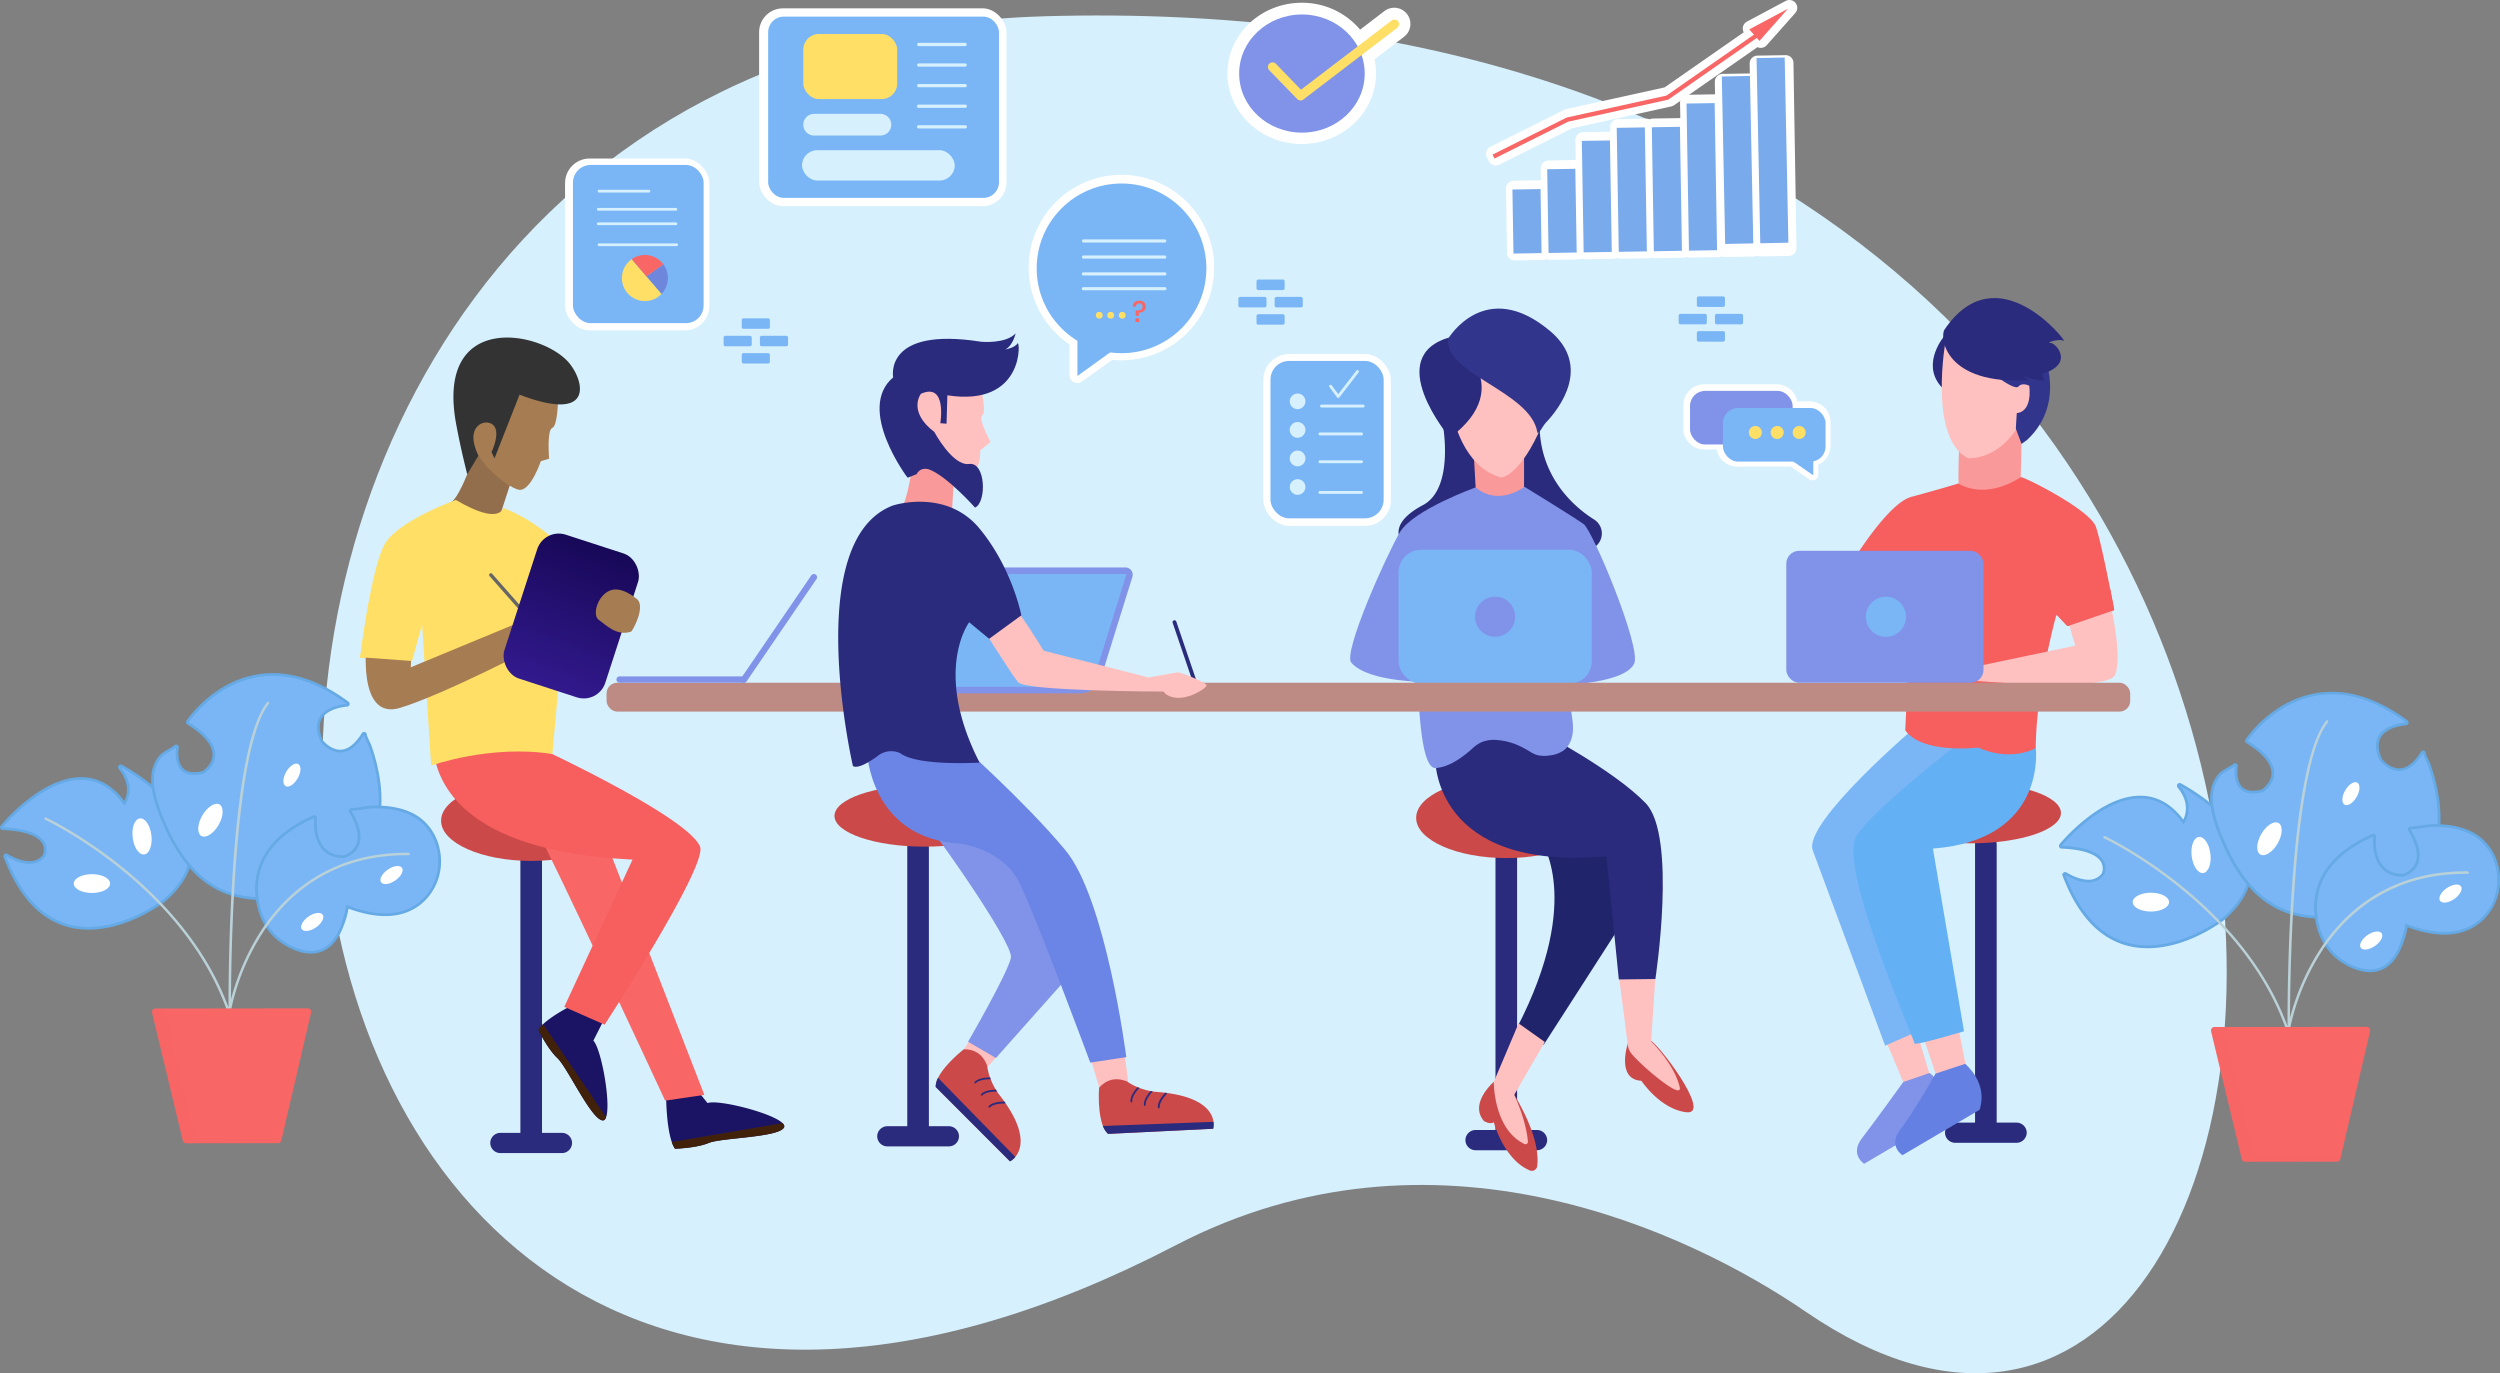 <svg xmlns="http://www.w3.org/2000/svg" xmlns:xlink="http://www.w3.org/1999/xlink" viewBox="0 0 1734.61 952.85"><rect x="0" y="0" width="1734.61" height="952.85" fill="#808080" stroke="none"/><defs><style>.cls-1{isolation:isolate;}.cls-2,.cls-30{fill:#d6f0fd;}.cls-2,.cls-29{fill-rule:evenodd;}.cls-3{fill:#2a2b7d;}.cls-4{fill:#cc4949;}.cls-5{fill:#20246b;}.cls-6{fill:#ffc0c0;}.cls-7{fill:#8193e9;}.cls-8{fill:#fa9999;}.cls-29,.cls-9{fill:#7ab6f5;}.cls-10{fill:#64b0f4;}.cls-11{fill:#6480e2;}.cls-12{fill:#f75e5e;}.cls-13{fill:#31368c;}.cls-14{fill:#bd8b84;}.cls-15{fill:#6a85e5;}.cls-16{fill:#1b1464;}.cls-17{fill:#42210b;}.cls-18{fill:#936e4c;}.cls-19{fill:#a67c52;}.cls-20{fill:#333;}.cls-21,.cls-28{fill:#f86666;}.cls-22{fill:#ffdf66;}.cls-23{fill:#666;}.cls-24{fill:url(#linear-gradient);}.cls-25{fill:#65a9e5;}.cls-26{fill:#bad1d8;}.cls-27{fill:#fff;}.cls-28{opacity:0.25;mix-blend-mode:multiply;}.cls-31{fill:#6f86dd;}.cls-32{fill:#79aaec;}</style><linearGradient id="linear-gradient" x1="432.19" y1="332.47" x2="352.8" y2="542.61" gradientTransform="translate(-112.65 143.33) rotate(-17.99)" gradientUnits="userSpaceOnUse"><stop offset="0" stop-color="#0b003f"/><stop offset="1" stop-color="#4425b1"/></linearGradient></defs><title>Asset 2</title><g class="cls-1"><g id="Layer_2" data-name="Layer 2"><g id="LANDING_PAGE" data-name="LANDING PAGE"><g id="_3" data-name="3"><path class="cls-2" d="M724.09,11.32C-4.24,32.38,93.29,1239.87,815.78,864c179.38-93.31,356.34-9.21,437.18,46.16,411.9,282.19,510.24-928.92-528.87-898.86Z"/><path class="cls-3" d="M1001.32,296.13s7.55,42.85-13.94,54.29C958.69,365.68,975,378.7,975,378.7s97.42,9.81,121.12,4.71a36.36,36.36,0,0,0,9.21-3.15,11.44,11.44,0,0,0,.67-19.84c-11.75-7.34-37.54-27.75-37.78-65.49C1067.9,246,1001.32,296.13,1001.32,296.13Z"/><path class="cls-3" d="M1045.12,794.65h0a7.52,7.52,0,0,1-7.49-7.5V590.84a7.51,7.51,0,0,1,7.49-7.49h0a7.51,7.51,0,0,1,7.5,7.49V787.15A7.52,7.52,0,0,1,1045.12,794.65Z"/><path class="cls-3" d="M1066.47,798.09h-42.69a7.07,7.07,0,0,1-7-7.05h0a7.07,7.07,0,0,1,7-7h42.69a7.07,7.07,0,0,1,7,7h0A7.07,7.07,0,0,1,1066.47,798.09Z"/><ellipse class="cls-4" cx="1045.12" cy="567.47" rx="62.53" ry="27.89"/><path class="cls-4" d="M1036.46,750.65s-17.4,15-6.8,27.19c0,0,4.2,2.6,6.8.8,0,0,6.8,25.82,25,33.46a3.73,3.73,0,0,0,5.12-3c.93-6.94.13-22.62-15.9-49.48Z"/><path class="cls-4" d="M1129.55,723.71s-8.54,25.19,9.29,26.19c0,0,13.27,20,31.47,21.84s-21.52-50.06-25.72-50.06S1129.55,723.71,1129.55,723.71Z"/><path class="cls-5" d="M1069.48,582.9c-1.18.45,30,39.18-16.79,130l18.39,12,58.39-90.78S1157.06,549.3,1069.48,582.9Z"/><path class="cls-6" d="M1123.21,676.49l6.25,48.74a11.35,11.35,0,0,0,2.23,5.45c6,7.89,35.94,33.4,33.77,23.69-3.56-15.85-19.83-31.86-19.83-31.86l3.22-48.47Z"/><path class="cls-6" d="M1053.67,710.07l-17.21,40.58s-.37,32.63,21.2,43.08a1.72,1.72,0,0,0,2.47-1.67c-.42-5-2.17-16.33-9.48-32.41l21.2-36.66Z"/><path class="cls-3" d="M995.87,526.91s-1.36,78.08,118.77,67.18l8.57,85.49,25.36-.31s15.25-99.17-6.74-122-72.38-49.18-72.38-49.18l-49.19-7.2Z"/><path class="cls-7" d="M983.87,456.53s-1.2,77.58,12.4,76.38c7.14-.63,13.57-4.31,19.21-8.52,2.11-1.57,4.11-3.23,6.07-5a24.88,24.88,0,0,1,6.35-4.42,23.14,23.14,0,0,1,11.29-1.46,43.77,43.77,0,0,1,14.18,3.65,58.82,58.82,0,0,1,6.65,3.43c2.37,1.44,4.66,2.94,7.41,3.52a23.38,23.38,0,0,0,8.09,0,20.23,20.23,0,0,0,9.35-3.4c4.12-3.09,6.1-8.32,6.46-13.31a39,39,0,0,0-.29-7.72c-4-31.19-11.59-43.19-11.59-43.19Z"/><path class="cls-8" d="M1022.26,309.53l2,35.75s5.76,10.51,14.88,10.51,18.31-16.29,18.31-16.29V304.8Z"/><path class="cls-7" d="M1023.91,338.18s-43.41,15.53-52.61,31.13-39.72,83.52-33.71,90.48c12.13,14,54.1,13.4,54.1,13.4s130,12.44,142.19-12.78c5.19-10.79-28.64-92-35-96.7-5.69-4.22-41.18-26-41.18-26S1040.31,351.78,1023.91,338.18Z"/><rect class="cls-9" x="970.37" y="381.45" width="134.06" height="92.98" rx="15.7"/><circle class="cls-7" cx="1037.41" cy="427.94" r="13.93" transform="translate(382.57 1339.27) rotate(-76.72)"/><rect class="cls-3" x="1370.38" y="578.17" width="15" height="211.3" rx="7.5"/><path class="cls-3" d="M1399.22,792.92h-42.68a7.07,7.07,0,0,1-7-7h0a7.07,7.07,0,0,1,7-7h42.68a7.07,7.07,0,0,1,7,7h0A7.07,7.07,0,0,1,1399.22,792.92Z"/><ellipse class="cls-4" cx="1367.45" cy="564.07" rx="62.53" ry="21.06"/><polygon class="cls-6" points="1308.54 722.15 1323.93 758.74 1340.73 751.75 1328.33 710.36 1308.54 722.15"/><path class="cls-9" d="M1330.43,503.21s-79.84,67.69-72.64,86.88S1308,725.55,1308,725.55l27.19-12L1304,589.19l83.17-88.78Z"/><path class="cls-6" d="M1334.13,718.55c.4.8,10.8,32.2,10.8,32.2l20-6.6-7-35.59Z"/><path class="cls-7" d="M1338.58,744.57c1.23-.45,14.54,12.51,8.39,31.4l-53.54,31.49s-10.25-6.4-1.45-17.79,28.59-38.92,28.59-38.92Z"/><path class="cls-10" d="M1412.51,519s8.19,63.78-71.38,69.78l21.59,126.76s-34.79,10.4-34.39,8.4-53.8-123.36-40.14-144.15,79.73-71,79.73-71Z"/><path class="cls-11" d="M1363.59,738.1c.09.48,16.08,13,9.93,31.94L1320,801.53s-10.25-6.4-1.45-17.79S1343,744.93,1343,744.93Z"/><path class="cls-8" d="M1359.32,309.66c0,.8-1,27,0,27.6s11.16,9.19,22.58,5a81.33,81.33,0,0,0,20.2-11.19l1-44-23.59,2.2Z"/><path class="cls-12" d="M1402.1,331.06c1.26-.81,47.9,22.39,52.1,34.39,3.93,11.25,11.73,52.3,12.68,57.35a.6.6,0,0,1-.4.69L1435.89,434a2.26,2.26,0,0,1-2.41-.6l-5.87-6.31a.58.58,0,0,0-1,.24c-2,7.26-13.85,52.88-14.12,91.68,0,0-16.4,10-40-.3,0,0-38.74,4.65-50.54-12l5.1-112.47-43.49-1.8s25.79-43.19,42.59-47.69,32.75-9.29,32.75-9.29S1376.09,347.65,1402.1,331.06Z"/><path class="cls-6" d="M1463.89,416.83s9.2,39,3.6,51.49-101.77,3.7-101.77,3.7l1.8-8.81L1439.9,448l-6.4-22Z"/><path class="cls-13" d="M1418.83,249.4c.9.75,12.89,32.24-12.3,55.78l-3.9,2.83-26.39-70.61Z"/><path class="cls-3" d="M1349.15,233.05s-16.1,18.6-2.9,34.49,25.64-35.39,25.64-35.39Z"/><path class="cls-6" d="M1350.08,235.39s-12.53,68.44,15.36,82.54c0,0,18.6,1.8,33.14-19.34l.75-12s10.65.3,8.7-18.9c0,0-4.8-2.7-7.65.6s-23.77-12.89-34-22C1356.34,237.34,1350.08,235.39,1350.08,235.39Z"/><path class="cls-3" d="M1349.19,228.69c-3.4,5-.3,38.69,58.79,35.09l-4.5-3s10.34,3.94,15.14,3.25l-1.95-4.6s9.51-2.09,12.51-8.09-3.27-13.44-6.72-13.44,6.61-3.28,9.57-1.35C1435.41,238.76,1386.05,174.25,1349.19,228.69Z"/><rect class="cls-14" x="420.87" y="473.7" width="1057.17" height="20.05" rx="7.41"/><path class="cls-3" d="M637,792h0a7.53,7.53,0,0,1-7.5-7.5V588.17a7.53,7.53,0,0,1,7.5-7.5h0a7.52,7.52,0,0,1,7.5,7.5V784.48A7.52,7.52,0,0,1,637,792Z"/><path class="cls-3" d="M658.39,795.42H615.7a7.07,7.07,0,0,1-7.05-7h0a7.07,7.07,0,0,1,7.05-7h42.69a7.07,7.07,0,0,1,7,7h0A7.07,7.07,0,0,1,658.39,795.42Z"/><ellipse class="cls-4" cx="641.53" cy="566.1" rx="62.53" ry="21.35"/><path class="cls-3" d="M831.22,479.6h0a1.34,1.34,0,0,1-1.69-.84l-15.89-46.64a1.35,1.35,0,0,1,.83-1.69h0a1.34,1.34,0,0,1,1.69.83l15.89,46.65A1.33,1.33,0,0,1,831.22,479.6Z"/><path class="cls-6" d="M680.1,267.79s4.8,17.84,1.5,20.24,5.7,18.6,5.7,18.6l-7.2,5.85s.75,14.24-6.9,15.89-65.83-33.29-52-51S680.1,267.79,680.1,267.79Z"/><path class="cls-8" d="M632.48,326.26s-3.62,27.55-10.31,30.49c0,0,8,11.45,18.65,11.81s19.29-6.49,19.29-6.49L662,329.34S646.14,316.93,632.48,326.26Z"/><path class="cls-3" d="M629.53,331.21s-35.72-47.42-9.82-69.36c0,0-7-35.55,61.21-24.71,0,0,17,1.58,23.77-5.84,0,0-1.9,8.7-7.25,11.2,0,0,6.67-1.12,8.55-4.22s5.33,44.37-48.66,36l-.58,19.7-4.32-.35s4.85-28.56-13.45-20.41c0,0-9.51,12.17,9.29,26.48,0,0,12.65,23.81,24.16,22.22s12.29,26.54,4.11,30.28c0,0-19.47-21.86-31.82-26.47,0,0-5.73-2.29-8.75,3.25l-5.85,2.36Z"/><path class="cls-7" d="M749.06,481.06H659.85c-8.62,0-15.67-6.09-15.67-13.54V407.24c0-7.44,7.05-13.53,15.67-13.53h121a5.06,5.06,0,0,1,4.84,6.57l-20.93,67.24C764.72,475,757.68,481.06,749.06,481.06Z"/><path class="cls-9" d="M659.85,476.55c-6.05,0-11.16-4.13-11.16-9V407.24c0-4.89,5.11-9,11.16-9h121a.53.53,0,0,1,.45.22.53.53,0,0,1,.09.5l-21.14,67.9v.68c0,4.9-5.1,9-11.15,9Z"/><path class="cls-6" d="M756.31,733.18l7.1,23.74s18.65-4.31,19.22-5.13-3.18-25.89-3.18-25.89Z"/><path class="cls-4" d="M841.73,783.18l-72.9,3.55a13.89,13.89,0,0,1-3.55-5.47c-3.89-10-2.78-26.49-2.58-26.7,2-1.93,8-8.77,19.36-4.15a3.22,3.22,0,0,1,.62.42,38.2,38.2,0,0,0,6.58,3.5c.42.18.84.34,1.25.5a48.44,48.44,0,0,0,7.77,2.2l1.51.26h0c1.83.29,3,.35,3,.35q3,.23,5.72.56l1.07.14c26.09,3.45,31.55,13.84,32.4,20A12.63,12.63,0,0,1,841.73,783.18Z"/><path class="cls-3" d="M841.73,783.18l-72.9,3.55a13.89,13.89,0,0,1-3.55-5.47l76.65-2.89A12.63,12.63,0,0,1,841.73,783.18Z"/><path class="cls-3" d="M790.38,755c-.06.06-5.16,5.37-4.74,9.2a.65.65,0,0,1-.58.72h0a.66.66,0,0,1-.68-.58c-.44-4,3.94-9,4.92-10,.42.18.84.34,1.25.5A.46.46,0,0,1,790.38,755Z"/><path class="cls-3" d="M799.7,757.41c-.05.06-5.16,5.37-4.74,9.2a.65.65,0,0,1-.58.72h0a.66.66,0,0,1-.68-.58c-.4-3.71,3.27-8.21,4.62-9.72l1.51.26A.94.94,0,0,1,799.7,757.41Z"/><path class="cls-3" d="M809.42,759.09c0,.06-5.15,5.36-4.74,9.19a.65.65,0,0,1-.57.72h-.05a.65.65,0,0,1-.67-.59c-.49-4.35,4.68-9.8,5.07-10.22l1.07.14A.64.64,0,0,1,809.42,759.09Z"/><path class="cls-6" d="M680.49,708.93l-12.83,21.2s15.71,10.93,16.7,10.8,17.06-19.74,17.06-19.74Z"/><path class="cls-4" d="M700.78,805.81,649.2,754.16a13.87,13.87,0,0,1,1.68-6.3c4.8-9.6,17.76-19.85,18-19.84,2.75.16,11.86,0,16.08,11.56a3.76,3.76,0,0,1,.1.74,38.61,38.61,0,0,0,1.82,7.23c.15.43.32.85.48,1.27a47.2,47.2,0,0,0,3.58,7.23c.3.47.56.9.82,1.29h0c1,1.54,1.72,2.41,1.72,2.41q1.86,2.38,3.43,4.62l.61.88c15,21.66,10.92,32.68,6.91,37.47A12.76,12.76,0,0,1,700.78,805.81Z"/><path class="cls-3" d="M700.78,805.81,649.2,754.16a14,14,0,0,1,1.68-6.3l53.6,54.87A12.76,12.76,0,0,1,700.78,805.81Z"/><path class="cls-3" d="M687.16,748.86c-.08,0-7.44-.22-10,2.66a.65.65,0,0,1-.92.05l0,0a.65.65,0,0,1,0-.89c2.69-3,9.31-3.12,10.74-3.1.15.43.32.85.48,1.27A.69.69,0,0,1,687.16,748.86Z"/><path class="cls-3" d="M691.66,757.36c-.07,0-7.44-.22-10,2.66a.64.64,0,0,1-.92.05l0,0a.65.65,0,0,1,0-.89c2.47-2.79,8.27-3.09,10.3-3.1.3.47.56.9.82,1.29Z"/><path class="cls-3" d="M696.94,765.69c-.07,0-7.43-.22-10,2.66a.64.64,0,0,1-.92,0s0,0,0,0a.65.65,0,0,1,0-.89c2.91-3.28,10.42-3.11,11-3.1l.61.88A.63.63,0,0,1,696.94,765.69Z"/><path class="cls-7" d="M634.25,560.91c6,4,69.18,93.18,67.18,103.57s-29.76,58.35-29.76,58.35L691,734.07l58-65.19s-28-94.77-51.19-100S634.25,560.91,634.25,560.91Z"/><path class="cls-15" d="M601.52,521.32s2,60.39,64.38,64c0,0,29.59,3.19,41.39,27.19s49.18,124.76,49.18,124.76l25-3.79s-14-109.78-42.39-143.77-73.58-74-73.58-74Z"/><path class="cls-6" d="M703.16,421.2c2.1-.38,21,30.29,21,30.29L797,470.08s18.3-3.3,20.1-3.6,20.09,7.2,20.09,9-9.89,8.4-18.59,8.7-11.32-4.35-11.32-4.35-95.75-.15-100.95-6.55S678,429.89,678,429.89Z"/><path class="cls-7" d="M566.53,401.74l-48.49,71a2.2,2.2,0,0,1-3.06.57h0a2.19,2.19,0,0,1-.57-3.05l48.49-71a2.2,2.2,0,0,1,3.06-.57h0A2.19,2.19,0,0,1,566.53,401.74Z"/><path class="cls-7" d="M515.92,473.7h-86a2.21,2.21,0,0,1-2.2-2.2h0a2.21,2.21,0,0,1,2.2-2.2h86a2.21,2.21,0,0,1,2.2,2.2h0A2.21,2.21,0,0,1,515.92,473.7Z"/><rect class="cls-3" x="361.07" y="585.33" width="15" height="211.3" rx="7.5"/><path class="cls-3" d="M389.92,800.07H347.23a7.07,7.07,0,0,1-7.05-7.05h0a7.07,7.07,0,0,1,7.05-7h42.69a7.07,7.07,0,0,1,7,7h0A7.07,7.07,0,0,1,389.92,800.07Z"/><ellipse class="cls-4" cx="368.57" cy="569.45" rx="62.53" ry="27.89"/><path class="cls-16" d="M544,782.27c-3.65,7-43.5,7.12-52.26,10.76s-23.41,4-23.41,4a18.92,18.92,0,0,1-2.21-4.64c-3.86-11.15-3.9-31.14-3.9-31.14l20.19-6.48,8.51,10.59c7.47-2.7,44.81,6.78,52.05,13.92C544,780.34,544.46,781.36,544,782.27Z"/><path class="cls-17" d="M544,782.27c-3.65,7-43.5,7.12-52.26,10.76s-23.41,4-23.41,4a18.92,18.92,0,0,1-2.21-4.64l76.85-13.11C544,780.34,544.46,781.36,544,782.27Z"/><path class="cls-16" d="M418.2,777.39c-7.9-.44-24.45-36.68-31.37-43.16s-13.31-19.68-13.31-19.68a19.57,19.57,0,0,1,3.31-3.93c8.57-8.11,26.75-16.4,26.75-16.4l14.25,15.71-6.14,12.12c5.55,5.69,12.34,43.61,8.83,53.16C420,776.65,419.24,777.45,418.2,777.39Z"/><path class="cls-17" d="M418.2,777.39c-7.9-.44-24.45-36.68-31.37-43.16s-13.31-19.68-13.31-19.68a19.57,19.57,0,0,1,3.31-3.93l43.69,64.59C420,776.65,419.24,777.45,418.2,777.39Z"/><path class="cls-18" d="M331.79,308.31s-12,37.6-19.5,40.6c0,0,4.43,17.15,14.86,19.38s18.23-6,18.23-6l14.72-44.91S348.15,297.58,331.79,308.31Z"/><path class="cls-19" d="M387.18,277s-.15,18.48-4,19.91S381,318.23,381,318.23L375.24,320s-6.85,20.34-14.66,19.88-50.16-29.61-32.76-69.44C336.8,249.89,387.18,277,387.18,277Z"/><path class="cls-20" d="M324.21,329.09s-4.3-16.35-7.73-35c-14.64-79.5,61-64.54,79-41.51,10.28,13.16,16,40.78-35,21.25L343.13,318l-2.1-4.3s8-16.39-.77-20a7.93,7.93,0,0,0-6.94.55c-3.59,2.11-8.08,7.68-1.38,21.89Z"/><path class="cls-21" d="M373.52,578.61c5.6,7.59,88,185.06,88,185.06l27.19-4-75.28-193.9Z"/><path class="cls-12" d="M300.79,508.62c-1.7,14.54-1.79,81.11,138.11,87.78L391.52,698.61l28,12.36s71.72-110.31,66.2-123.57c-8.88-21.31-115.77-70.48-115.77-70.48S340,503.8,304,505.65A3.39,3.39,0,0,0,300.79,508.62Z"/><path class="cls-22" d="M316.31,346.88S277,360.94,267.24,377s-17.38,79.47-17.38,79.47l36,1.57,7-24.85,6.3,98s41.31-14.77,84.1-8l10.33-114.71,6.85-17.27S382,365.34,349.11,352.32C349.11,352.32,347.1,365.07,316.31,346.88Z"/><path class="cls-19" d="M254.55,443.64s-7.6,57,23.3,47.44S372,448.5,372,448.5l4.5-23.4L285,463l.75-17.4Z"/><polygon class="cls-22" points="255.5 419 249.86 456.01 285.82 458.63 292.84 432.74 255.5 419"/><path class="cls-23" d="M370.94,433.33h0a1.21,1.21,0,0,1-1.7-.1l-29.56-33.51a1.2,1.2,0,0,1,.11-1.7h0a1.2,1.2,0,0,1,1.69.11L371,431.64A1.2,1.2,0,0,1,370.94,433.33Z"/><path class="cls-12" d="M1426.9,426.33l7.31,7.86a.63.63,0,0,0,.66.16l31.61-10.86a.6.6,0,0,0,.4-.69l-2.74-14.15Z"/><rect class="cls-7" x="1239.42" y="382.19" width="136.82" height="91.51" rx="8.85"/><path class="cls-6" d="M1008.14,288.51s6.59,35.79,33.58,42.84c0,0,13.19-.9,28.34-36.74,0,0,0-56.54-29.69-49S1008.14,288.51,1008.14,288.51Z"/><path class="cls-3" d="M1006,303.71s-48-56.82.71-69.9C1006.71,233.81,1055.18,266.92,1006,303.71Z"/><path class="cls-13" d="M1004.91,234.82s25.59-42.88,70.51-5.22c29.16,24.45,6.67,53.73-2.93,63.76-2,2.09-5.37,9.25-5.85,6.4C1061.89,271.51,1001.52,259.47,1004.91,234.82Z"/><path class="cls-3" d="M619.17,350.88c1.77-.69,37.68-11.71,60.48,15.88s29,60.19,29,60.19l-22.33,16.28-13.86-11.48s-25.39,33.59,7.2,97.37c0,0-42.69,2.7-55-6.5a14.86,14.86,0,0,0-15.29,1.6c-7.5,5.7-15.1,9.3-17.6,7.2C591.77,531.42,555.77,375.54,619.17,350.88Z"/><circle class="cls-9" cx="1308.53" cy="427.94" r="13.93"/><rect class="cls-24" x="359.54" y="374.94" width="73.56" height="104.97" rx="15.7" transform="translate(151.42 -101.52) rotate(17.99)"/><path class="cls-19" d="M441.42,415.28s-10.6-9.4-19-5.2-11.39,17-7,20,12.27,11.57,22.39,8.2C439,437.87,448.68,419.87,441.42,415.28Z"/><path class="cls-25" d="M61.55,645.05c-26.56,0-46.44-16.92-59.08-50.28a1.92,1.92,0,0,1,.59-2.16,1.9,1.9,0,0,1,2.23-.11c.08,0,7.75,5,15.11,5a11,11,0,0,0,9.32-4.4,9.09,9.09,0,0,0-.55-8c-2.27-3.77-8.86-8.42-27.34-9.17a1.9,1.9,0,0,1-1.4-3.1c1.13-1.38,27.94-33.61,55.91-33.61,11.6,0,21.66,5.56,29.93,16.54,1.9-3.8,4.24-12.11-4-22.25a1.91,1.91,0,0,1,1.48-3.1,1.85,1.85,0,0,1,.88.22c1.85,1,45.29,24.2,48.86,55.72,1.57,13.83-4.83,27-19,39.28C113.39,626.46,89.13,645.05,61.55,645.05Z"/><path class="cls-9" d="M113.24,624.17s-75.42,58.57-109-30.08c0,0,18.25,12,27.12,0,0,0,9.12-18.51-29.47-20.08,0,0,51.63-62.84,84.48-14.86,0,0,9.65-11.73-2.6-26.86C83.78,532.29,168.26,576.8,113.24,624.17Z"/><path class="cls-25" d="M182,624.48c-11.94,0-22.66-2.47-31.85-7.33-15.24-8-27.37-22.94-37.08-45.5a133.34,133.34,0,0,1-5.92-16c-4.14-14.59-2.68-25.23,4.48-32.52a31.06,31.06,0,0,1,5.12-3.32c1.33-.79,3.31-2,3.88-2.4a1.91,1.91,0,0,1,1.55-.79l.33,0a1.9,1.9,0,0,1,1.54,2.2c0,.09-1.49,8.89,2.58,13.73,1.81,2.15,4.43,3.2,8,3.2a25.47,25.47,0,0,0,6.1-.84c1.2-.84,6.74-5.09,6.69-11.43,0-6.55-6.08-13.74-17.46-20.78a1.89,1.89,0,0,1-.58-2.67c.89-1.35,22.38-33,59.94-33,17.06,0,34.71,6.68,52.48,19.83a1.9,1.9,0,0,1-1,3.43c-.13,0-12.9.8-17.4,8.25-2.32,3.84-2.07,9,.74,15.24.84,1,5.68,6.39,11.88,6.39,5.26,0,10.31-3.86,15-11.46A1.9,1.9,0,0,1,254.5,510a51.58,51.58,0,0,0,2.18,5c.4.83.7,1.48.78,1.7a129.18,129.18,0,0,1,5.46,20c5.74,30.55-2.6,55.54-23.48,70.37-8.18,5.81-17.95,10.22-29.85,13.51A104.49,104.49,0,0,1,182,624.48Z"/><path class="cls-9" d="M109,555.16c-3.09-10.91-3.87-22.66,4-30.68,1.15-1.17,9.08-5.29,9.19-5.94,0,0-4.3,24.25,19.36,18.19,0,0,23.27-14.67-10.56-35.59,0,0,41.85-63,109.71-12.72,0,0-29.53,1.57-18.19,26.4,0,0,15.06,19.36,30.12-5.08-.4.65,2.77,6.81,3.06,7.6A128.47,128.47,0,0,1,261.05,537c4.89,26-.15,52.45-22.71,68.47-8.77,6.22-18.89,10.36-29.26,13.22-19.14,5.27-40.5,6.06-58.05-3.22-17.26-9.12-28.51-26.64-36.22-44.57A131,131,0,0,1,109,555.16Z"/><path class="cls-25" d="M215.77,661.66c-5.09,0-10.82-1.69-16.58-4.88a41.81,41.81,0,0,1-12.34-10.23c-5.32-6.58-8.53-15-9.54-24.9a46.46,46.46,0,0,1,6.94-30c6.69-10.47,17.5-18.93,33-25.87a1.88,1.88,0,0,1,.77-.17,1.9,1.9,0,0,1,1.89,2.13c0,.13-1.46,13,5.14,20.43,3.1,3.49,7.58,5.29,13.32,5.34,1.09-.32,6.62-2.2,8.85-7.58s.61-13.07-5-22.39a1.9,1.9,0,0,1,.64-2.61,2,2,0,0,1,1-.27,1.58,1.58,0,0,1,.38,0c1.28,0,6.08-.71,9-1.11s3.87-.53,4.27-.55c1.11,0,2.23-.06,3.35-.06,9.57,0,17.89,1.65,24.73,4.89,10.53,5,17.75,14.82,19.82,26.94a38.7,38.7,0,0,1-10.5,34.08c-7.21,7.15-16.5,10.77-27.62,10.77-7.69,0-16.24-1.73-25.46-5.16a59.31,59.31,0,0,1-3.55,12.3c-3.51,9.26-8.63,15.19-15.21,17.62A20.92,20.92,0,0,1,215.77,661.66Z"/><path class="cls-9" d="M188.33,645.35c-5.31-6.56-8.19-14.69-9.13-23.9a44.81,44.81,0,0,1,6.66-28.79c7.48-11.72,19.74-19.6,32.2-25.17,0,0-3.39,27.9,20.6,27.9,0,0,21.9-5.21,5.21-32.85.21.34,12.72-1.58,13.7-1.62,9.19-.34,18.8.67,27.19,4.65,21.83,10.36,25.72,41.18,8.8,57.95-14.76,14.63-36.08,11.21-53.6,4.21,1.14.45-3.1,13.42-3.46,14.38-2.62,6.9-6.85,13.83-14.1,16.51s-15.5.26-22.28-3.5A39.78,39.78,0,0,1,188.33,645.35Z"/><path class="cls-26" d="M283.54,591.67c-55.13-.51-86.13,29.19-102.49,54.23a165.14,165.14,0,0,0-20.78,47.39c.22-39.6,2.72-175.67,26.4-205a.85.85,0,0,0-.13-1.2.86.86,0,0,0-1.2.13C159.63,519.08,158.5,668.8,158.54,699,126.74,612.17,33,567.69,32,567.24a.85.85,0,0,0-.72,1.55c1,.45,97.53,46.27,127.31,135.6a.86.86,0,0,0,.81.59h.14a.86.86,0,0,0,.72-.85c0-.13,0-1.21,0-3.07a160.41,160.41,0,0,1,22.23-54.21c16-24.46,46.19-53.47,99.58-53.47h1.46c.45.08.85-.38.86-.85A.85.85,0,0,0,283.54,591.67Z"/><ellipse class="cls-27" cx="63.79" cy="613.06" rx="12.61" ry="6.53"/><path class="cls-27" d="M100.06,592.87c-3.58.43-7.17-4.82-8-11.74s1.39-12.87,5-13.3,7.17,4.82,8,11.74S103.64,592.43,100.06,592.87Z"/><ellipse class="cls-27" cx="146.01" cy="569.1" rx="12.61" ry="6.53" transform="translate(-419.85 411) rotate(-60)"/><path class="cls-27" d="M198.15,545.43c-2.19-1.26-2-5.7.45-9.92s6.19-6.62,8.37-5.35,2,5.7-.45,9.92S200.34,546.7,198.15,545.43Z"/><path class="cls-27" d="M209.39,644.72c-1.43-2.08.66-6,4.67-8.78s8.42-3.32,9.85-1.25-.65,6-4.66,8.78S210.83,646.79,209.39,644.72Z"/><path class="cls-27" d="M264.4,612.16c-1.43-2.08.66-6,4.66-8.78s8.43-3.32,9.86-1.25-.65,6-4.66,8.78S265.84,614.23,264.4,612.16Z"/><path class="cls-21" d="M192.88,793.15l-63.67.08a2.41,2.41,0,0,1-2.35-1.83l-21.3-88.71a2.39,2.39,0,0,1,2.34-2.94l105.63-.14a2.38,2.38,0,0,1,2.35,2.92L195.22,791.3A2.4,2.4,0,0,1,192.88,793.15Z"/><path class="cls-28" d="M137.35,789.27a2.39,2.39,0,0,1-2.35-1.83l-21.06-87.71h-6.13a2.39,2.39,0,0,0-2.33,2.94l21.3,88.71a2.41,2.41,0,0,0,2.35,1.83l63.67-.08a2.4,2.4,0,0,0,2.34-1.85l.48-2.09Z"/><path class="cls-25" d="M1490.18,657.93c-26.57,0-46.45-16.92-59.09-50.28a1.91,1.91,0,0,1,1.78-2.58,1.86,1.86,0,0,1,1,.31c.08,0,7.76,5,15.11,5a11,11,0,0,0,9.32-4.4,9.09,9.09,0,0,0-.55-8c-2.27-3.77-8.85-8.42-27.34-9.17a1.9,1.9,0,0,1-1.4-3.1c1.13-1.38,27.94-33.61,55.91-33.61,11.6,0,21.66,5.56,29.93,16.54,1.9-3.8,4.24-12.11-4-22.25a1.91,1.91,0,0,1,1.48-3.1,1.85,1.85,0,0,1,.88.22c1.85,1,45.29,24.2,48.86,55.72,1.57,13.83-4.83,27-19,39.28C1542,639.34,1517.76,657.93,1490.18,657.93Z"/><path class="cls-9" d="M1541.86,637s-75.42,58.58-109-30.07c0,0,18.25,12,27.12,0,0,0,9.12-18.51-29.47-20.08,0,0,51.63-62.84,84.48-14.86,0,0,9.65-11.73-2.6-26.86C1512.4,545.17,1596.88,589.68,1541.86,637Z"/><path class="cls-25" d="M1610.61,637.36c-11.94,0-22.65-2.47-31.85-7.33-15.24-8-27.37-22.94-37.08-45.5a133.34,133.34,0,0,1-5.92-16c-4.14-14.6-2.67-25.24,4.48-32.52a31.06,31.06,0,0,1,5.12-3.32c1.33-.79,3.31-2,3.88-2.4a1.92,1.92,0,0,1,1.55-.79l.33,0a1.9,1.9,0,0,1,1.55,2.2c0,.09-1.5,8.89,2.57,13.73,1.81,2.15,4.43,3.2,8,3.2a25.47,25.47,0,0,0,6.1-.84c1.2-.84,6.74-5.1,6.69-11.43,0-6.55-6.08-13.74-17.46-20.78A1.89,1.89,0,0,1,1558,513c.89-1.35,22.38-33,59.94-33,17.06,0,34.71,6.67,52.48,19.83a1.9,1.9,0,0,1-1,3.43c-.12,0-12.89.79-17.4,8.25-2.32,3.84-2.07,9,.74,15.24.84,1,5.68,6.39,11.88,6.39,5.26,0,10.31-3.86,15-11.46a1.9,1.9,0,0,1,3.51,1.21,50.44,50.44,0,0,0,2.18,5c.4.84.7,1.49.78,1.71a129.18,129.18,0,0,1,5.46,20c5.74,30.55-2.6,55.54-23.48,70.37-8.18,5.81-18,10.22-29.85,13.5A104.11,104.11,0,0,1,1610.61,637.36Z"/><path class="cls-9" d="M1537.6,568c-3.1-10.91-3.88-22.65,4-30.67,1.15-1.17,9.08-5.29,9.19-5.94,0,0-4.3,24.25,19.36,18.19,0,0,23.27-14.67-10.56-35.6,0,0,41.85-63,109.71-12.71,0,0-29.53,1.57-18.19,26.4,0,0,15.06,19.36,30.12-5.08-.4.65,2.78,6.81,3.06,7.6a128.47,128.47,0,0,1,5.38,19.66c4.89,26-.15,52.45-22.71,68.47-8.77,6.22-18.89,10.36-29.26,13.22-19.14,5.27-40.5,6.06-58-3.22-17.26-9.12-28.51-26.64-36.22-44.57A128.92,128.92,0,0,1,1537.6,568Z"/><path class="cls-25" d="M1644.39,674.54c-5.09,0-10.82-1.69-16.58-4.88a41.81,41.81,0,0,1-12.34-10.23c-5.32-6.58-8.53-15-9.54-24.9a46.41,46.41,0,0,1,7-30c6.68-10.47,17.49-18.93,33-25.87a1.88,1.88,0,0,1,.77-.17,1.9,1.9,0,0,1,1.89,2.13c0,.13-1.46,13,5.14,20.43,3.11,3.49,7.58,5.29,13.32,5.34,1.09-.32,6.62-2.2,8.85-7.58,2.3-5.54.61-13.07-5-22.39a1.89,1.89,0,0,1,.64-2.61,2,2,0,0,1,1-.27,1.58,1.58,0,0,1,.38,0c1.28,0,6.08-.71,9-1.11s3.88-.53,4.27-.55c1.11,0,2.23-.06,3.35-.06,9.57,0,17.89,1.64,24.73,4.89,10.53,5,17.75,14.82,19.82,26.94a38.7,38.7,0,0,1-10.5,34.08c-7.21,7.15-16.5,10.77-27.62,10.77-7.69,0-16.24-1.73-25.46-5.16a59.86,59.86,0,0,1-3.54,12.3c-3.52,9.26-8.64,15.19-15.22,17.62A20.92,20.92,0,0,1,1644.39,674.54Z"/><path class="cls-9" d="M1617,658.23c-5.31-6.57-8.19-14.69-9.13-23.9a44.79,44.79,0,0,1,6.66-28.79c7.48-11.72,19.74-19.6,32.2-25.17,0,0-3.39,27.9,20.6,27.9,0,0,21.9-5.21,5.22-32.85.2.34,12.71-1.58,13.69-1.62,9.19-.34,18.8.67,27.19,4.65,21.83,10.36,25.72,41.18,8.8,57.95-14.75,14.63-36.08,11.21-53.6,4.21,1.14.45-3.1,13.42-3.46,14.38-2.62,6.89-6.84,13.83-14.1,16.51s-15.5.26-22.28-3.5A39.78,39.78,0,0,1,1617,658.23Z"/><path class="cls-26" d="M1712.16,604.55C1657,604,1626,633.74,1609.67,658.78a165.14,165.14,0,0,0-20.78,47.39c.22-39.6,2.72-175.67,26.4-205a.85.85,0,1,0-1.32-1.07c-25.72,31.91-26.85,181.63-26.81,211.87-31.8-86.87-125.57-131.35-126.53-131.8a.85.85,0,0,0-.72,1.55c1,.45,97.54,46.27,127.32,135.6a.83.83,0,0,0,.8.59h.14a.86.86,0,0,0,.72-.85c0-.13,0-1.21,0-3.07a160.12,160.12,0,0,1,22.22-54.22c16-24.46,46.19-53.46,99.58-53.46h1.46a.82.82,0,0,0,.86-.85A.85.85,0,0,0,1712.16,604.55Z"/><path class="cls-27" d="M1505,625.94c0,3.6-5.64,6.53-12.61,6.53s-12.61-2.93-12.61-6.53,5.65-6.54,12.61-6.54S1505,622.33,1505,625.94Z"/><path class="cls-27" d="M1528.68,605.75c-3.58.43-7.17-4.83-8-11.74s1.39-12.87,5-13.3,7.16,4.82,8,11.73S1532.26,605.31,1528.68,605.75Z"/><path class="cls-27" d="M1568.33,592.9c-3.13-1.8-2.84-8.16.64-14.19s8.84-9.45,12-7.65,2.83,8.16-.65,14.19S1571.45,594.7,1568.33,592.9Z"/><path class="cls-27" d="M1626.77,558.31c-2.19-1.26-2-5.7.45-9.92s6.19-6.62,8.37-5.36,2,5.71-.45,9.93S1629,559.58,1626.77,558.31Z"/><path class="cls-27" d="M1638,657.6c-1.44-2.08.65-6,4.66-8.78s8.42-3.33,9.85-1.25-.65,6-4.66,8.78S1639.45,659.67,1638,657.6Z"/><path class="cls-27" d="M1693,625c-1.43-2.07.66-6,4.67-8.77s8.42-3.33,9.85-1.25-.65,6-4.66,8.78S1694.46,627.11,1693,625Z"/><path class="cls-21" d="M1621.5,806l-63.67.08a2.39,2.39,0,0,1-2.34-1.83l-21.31-88.71a2.39,2.39,0,0,1,2.34-2.94l105.63-.14a2.38,2.38,0,0,1,2.35,2.92l-20.66,88.77A2.41,2.41,0,0,1,1621.5,806Z"/><path class="cls-28" d="M1566,802.15a2.37,2.37,0,0,1-2.34-1.83l-21.07-87.71h-6.12a2.39,2.39,0,0,0-2.34,2.94l21.3,88.71a2.41,2.41,0,0,0,2.35,1.83l63.67-.08a2.41,2.41,0,0,0,2.34-1.86l.48-2.08Z"/><path class="cls-29" d="M873.08,193.94h17a1.25,1.25,0,0,1,1.25,1.26V200a1.26,1.26,0,0,1-1.25,1.26h-17a1.26,1.26,0,0,1-1.26-1.26V195.2a1.25,1.25,0,0,1,1.26-1.26Z"/><path class="cls-29" d="M885.67,206h17a1.26,1.26,0,0,1,1.26,1.26v4.76a1.27,1.27,0,0,1-1.26,1.26h-17a1.26,1.26,0,0,1-1.26-1.26V207.3a1.25,1.25,0,0,1,1.26-1.26Z"/><path class="cls-29" d="M860.48,206h17a1.25,1.25,0,0,1,1.26,1.26v4.76a1.26,1.26,0,0,1-1.26,1.26h-17a1.26,1.26,0,0,1-1.25-1.26V207.3a1.25,1.25,0,0,1,1.25-1.26Z"/><path class="cls-29" d="M873.08,218h17a1.25,1.25,0,0,1,1.25,1.26v4.76a1.26,1.26,0,0,1-1.25,1.26h-17a1.26,1.26,0,0,1-1.26-1.26V219.3a1.25,1.25,0,0,1,1.26-1.26Z"/><path class="cls-29" d="M1178.59,205.67h17a1.27,1.27,0,0,1,1.26,1.26v4.76a1.26,1.26,0,0,1-1.26,1.26h-17a1.26,1.26,0,0,1-1.26-1.26v-4.76a1.27,1.27,0,0,1,1.26-1.26Z"/><path class="cls-29" d="M1191.18,217.77h17a1.27,1.27,0,0,1,1.26,1.26v4.76a1.26,1.26,0,0,1-1.26,1.26h-17a1.26,1.26,0,0,1-1.26-1.26V219a1.27,1.27,0,0,1,1.26-1.26Z"/><path class="cls-29" d="M1166,217.77h17a1.27,1.27,0,0,1,1.26,1.26v4.76a1.26,1.26,0,0,1-1.26,1.26h-17a1.26,1.26,0,0,1-1.26-1.26V219a1.27,1.27,0,0,1,1.26-1.26Z"/><path class="cls-29" d="M1178.59,229.77h17a1.27,1.27,0,0,1,1.26,1.26v4.76a1.26,1.26,0,0,1-1.26,1.26h-17a1.26,1.26,0,0,1-1.26-1.26V231a1.27,1.27,0,0,1,1.26-1.26Z"/><path class="cls-29" d="M515.92,220.87h17a1.27,1.27,0,0,1,1.26,1.26v4.77a1.26,1.26,0,0,1-1.26,1.25h-17a1.26,1.26,0,0,1-1.26-1.25v-4.77a1.27,1.27,0,0,1,1.26-1.26Z"/><path class="cls-29" d="M528.51,233h17a1.27,1.27,0,0,1,1.26,1.26V239a1.26,1.26,0,0,1-1.26,1.26h-17a1.26,1.26,0,0,1-1.26-1.26v-4.76a1.27,1.27,0,0,1,1.26-1.26Z"/><path class="cls-29" d="M503.33,233h17a1.27,1.27,0,0,1,1.26,1.26V239a1.26,1.26,0,0,1-1.26,1.26h-17a1.26,1.26,0,0,1-1.26-1.26v-4.76a1.27,1.27,0,0,1,1.26-1.26Z"/><path class="cls-29" d="M515.92,245h17a1.27,1.27,0,0,1,1.26,1.26V251a1.26,1.26,0,0,1-1.26,1.25h-17a1.26,1.26,0,0,1-1.26-1.25v-4.77a1.27,1.27,0,0,1,1.26-1.26Z"/><path class="cls-27" d="M747.56,265.81a5.46,5.46,0,0,1-5.46-5.47V239A64.35,64.35,0,1,1,778.17,250c-2.11,0-4.27-.11-6.46-.33l-21,15.09A5.44,5.44,0,0,1,747.56,265.81Z"/><circle class="cls-9" cx="778.17" cy="186.19" r="58.87"/><polygon class="cls-9" points="747.56 233.45 747.56 260.85 775.11 241.01 747.56 233.45"/><path class="cls-30" d="M808.24,168.29H751.7a1.1,1.1,0,0,1,0-2.19h56.54a1.1,1.1,0,0,1,0,2.19Z"/><path class="cls-30" d="M808.24,179.45H751.7a1.1,1.1,0,0,1,0-2.19h56.54a1.1,1.1,0,0,1,0,2.19Z"/><path class="cls-30" d="M808.24,191.15H751.7a1.09,1.09,0,0,1,0-2.18h56.54a1.09,1.09,0,1,1,0,2.18Z"/><path class="cls-30" d="M808.24,201.41H751.7a1.09,1.09,0,0,1,0-2.18h56.54a1.09,1.09,0,1,1,0,2.18Z"/><circle class="cls-22" cx="762.69" cy="218.73" r="2.36"/><circle class="cls-22" cx="770.65" cy="218.73" r="2.36"/><circle class="cls-22" cx="778.66" cy="218.73" r="2.36"/><path class="cls-21" d="M793.75,209.72a3.87,3.87,0,0,1,1.2,3,3.79,3.79,0,0,1-1.29,3.13,5.53,5.53,0,0,1-3.51,1.09v2.21H788v-3.73h1a5.56,5.56,0,0,0,2.74-.57,2.21,2.21,0,0,0,1-2.11,2.06,2.06,0,0,0-2.22-2.22,2.41,2.41,0,0,0-1.74.62,2.11,2.11,0,0,0-.66,1.62h-2.19a4,4,0,0,1,.54-2.13,3.89,3.89,0,0,1,1.63-1.47,5.55,5.55,0,0,1,2.5-.53A4.61,4.61,0,0,1,793.75,209.72Zm-3.36,11.22v2.52h-2.6v-2.52Z"/><rect class="cls-27" x="876.52" y="245.66" width="88.53" height="119.22" rx="17.95"/><rect class="cls-9" x="881.52" y="250.43" width="78.52" height="109.21" rx="12.95"/><circle class="cls-30" cx="900.33" cy="278.47" r="5.44"/><path class="cls-30" d="M905.77,298.28a5.45,5.45,0,1,1-5.44-5.44A5.45,5.45,0,0,1,905.77,298.28Z"/><path class="cls-30" d="M905.77,318.1a5.45,5.45,0,1,1-5.44-5.45A5.45,5.45,0,0,1,905.77,318.1Z"/><circle class="cls-30" cx="900.33" cy="337.91" r="5.44"/><path class="cls-30" d="M928.52,276.14h0a1,1,0,0,1-.79-.41l-5.28-7.09a1,1,0,1,1,1.6-1.19l4.49,6,12.56-16.28a1,1,0,1,1,1.58,1.23l-13.36,17.32A1,1,0,0,1,928.52,276.14Z"/><path class="cls-30" d="M945.8,282.75H916.93a1,1,0,1,1,0-2H945.8a1,1,0,0,1,0,2Z"/><path class="cls-30" d="M944.7,302.08H915.83a1,1,0,0,1,0-2H944.7a1,1,0,0,1,0,2Z"/><path class="cls-30" d="M944.7,321.38H915.83a1,1,0,0,1,0-2H944.7a1,1,0,0,1,0,2Z"/><path class="cls-30" d="M944.7,342.66H915.83a1,1,0,0,1,0-2H944.7a1,1,0,0,1,0,2Z"/><path class="cls-27" d="M1051.07,180.72a5.44,5.44,0,0,1-5.44-5.35l-.73-44.43a5.45,5.45,0,0,1,5.35-5.53l19.59-.32a5.44,5.44,0,0,1,5.44,5.35l.73,44.43a5.45,5.45,0,0,1-5.35,5.53Z"/><rect class="cls-27" x="1050.7" y="130.69" width="19.51" height="44.44" transform="matrix(1, -0.02, 0.02, 1, -2.37, 17.46)"/><path class="cls-27" d="M1075.42,180.32A5.45,5.45,0,0,1,1070,175l-1-58.08a5.43,5.43,0,0,1,5.34-5.53L1094,111a5.44,5.44,0,0,1,5.44,5.35l.95,58.08A5.45,5.45,0,0,1,1095,180Z"/><rect class="cls-27" x="1074.94" y="116.63" width="19.51" height="58.09" transform="matrix(1, -0.02, 0.02, 1, -2.25, 17.86)"/><path class="cls-27" d="M1099.77,179.92a5.45,5.45,0,0,1-5.44-5.35l-1.27-77.35a5.44,5.44,0,0,1,5.35-5.53l19.59-.32a5.45,5.45,0,0,1,5.44,5.35l1.27,77.35a5.44,5.44,0,0,1-5.35,5.53Z"/><rect class="cls-27" x="1099.13" y="96.97" width="19.51" height="77.36" transform="translate(-2.08 18.25) rotate(-0.94)"/><path class="cls-27" d="M1124.12,179.52a5.45,5.45,0,0,1-5.44-5.35l-1.41-86a5.44,5.44,0,0,1,5.34-5.53l19.6-.32a5.45,5.45,0,0,1,5.44,5.35l1.41,86a5.44,5.44,0,0,1-5.35,5.53Z"/><rect class="cls-27" x="1123.41" y="87.88" width="19.51" height="86.04" transform="translate(-2 18.65) rotate(-0.94)"/><path class="cls-27" d="M1148.47,179.12a5.44,5.44,0,0,1-5.44-5.35l-1.41-86a5.43,5.43,0,0,1,5.34-5.53l19.6-.32a5.45,5.45,0,0,1,5.44,5.35l1.41,86a5.44,5.44,0,0,1-5.35,5.53Z"/><rect class="cls-27" x="1147.76" y="87.48" width="19.51" height="86.04" transform="translate(-1.99 19.05) rotate(-0.94)"/><path class="cls-27" d="M1172.82,178.72a5.44,5.44,0,0,1-5.44-5.35L1165.7,71.29a5.45,5.45,0,0,1,5.35-5.53l19.6-.32a5.43,5.43,0,0,1,5.43,5.35l1.68,102.08a5.45,5.45,0,0,1-5.35,5.53Z"/><rect class="cls-27" x="1171.98" y="71.03" width="19.51" height="102.09" transform="translate(-1.85 19.45) rotate(-0.94)"/><path class="cls-27" d="M1197.17,178.32a5.45,5.45,0,0,1-5.44-5.35L1189.82,56.8a5.45,5.45,0,0,1,5.35-5.53l19.59-.32a5.44,5.44,0,0,1,5.44,5.35l1.91,116.17a5.43,5.43,0,0,1-5.35,5.52Z"/><rect class="cls-27" x="1196.21" y="56.54" width="19.51" height="116.18" transform="translate(-1.72 19.85) rotate(-0.94)"/><path class="cls-27" d="M1221.52,177.92a5.45,5.45,0,0,1-5.44-5.35L1214,44.12a5.45,5.45,0,0,1,5.35-5.53l19.59-.32a5.45,5.45,0,0,1,5.44,5.35l2.11,128.45a5.43,5.43,0,0,1-5.35,5.52Z"/><rect class="cls-27" x="1220.46" y="43.86" width="19.51" height="128.47" transform="translate(-1.61 20.25) rotate(-0.94)"/><path class="cls-27" d="M1037.87,114.82a5.34,5.34,0,0,1-1.72-.28,5.43,5.43,0,0,1-3.15-2.72l-1.35-2.71a5.44,5.44,0,0,1,2.44-7.29l51.46-25.74a5.24,5.24,0,0,1,1.26-.44l68.16-15,54.91-38.25a5.45,5.45,0,0,1,2.22-7.4L1239,.64a5.44,5.44,0,0,1,6.64,8.4L1225.8,31.39a5.41,5.41,0,0,1-4.07,1.83h0a5.44,5.44,0,0,1-2.33-.52L1161.54,73a5.8,5.8,0,0,1-1.94.85L1090.83,89l-50.53,25.26A5.42,5.42,0,0,1,1037.87,114.82Z"/><polygon class="cls-27" points="1158.43 68.55 1219.9 25.72 1221.73 27.79 1241.51 5.44 1214.66 19.79 1217.89 23.44 1157.19 65.72 1087.98 80.95 1036.52 106.68 1037.87 109.38 1089 83.82 1158.43 68.55"/><path class="cls-27" d="M903.21,99.92c-28.44,0-51.58-22-51.58-49s23.14-49,51.58-49a52.46,52.46,0,0,1,40.5,18.66L960.65,7.61a11.23,11.23,0,0,1,13.63,17.85L953.75,41.14a46.39,46.39,0,0,1,1,9.77C954.79,77.93,931.65,99.92,903.21,99.92Z"/><ellipse class="cls-7" cx="903.34" cy="51.04" rx="43.56" ry="40.99"/><path class="cls-22" d="M902.36,69.72a3.19,3.19,0,0,1-2.31-1l-19.41-20a3.21,3.21,0,0,1,4.61-4.47l17.42,18,63-48.11a3.21,3.21,0,0,1,3.89,5.1L904.3,69.06A3.2,3.2,0,0,1,902.36,69.72Z"/><rect class="cls-27" x="526.71" y="5.78" width="171.64" height="137.26" rx="16.53"/><rect class="cls-9" x="532.98" y="11.53" width="160.15" height="125.77" rx="10.79"/><rect class="cls-22" x="557.38" y="23.58" width="65.13" height="45.17" rx="10.79"/><path class="cls-30" d="M610.87,94.06h-46a7.54,7.54,0,0,1-7.51-7.52h0A7.54,7.54,0,0,1,564.89,79h46a7.54,7.54,0,0,1,7.51,7.52h0A7.54,7.54,0,0,1,610.87,94.06Z"/><rect class="cls-30" x="556.48" y="104.22" width="105.94" height="21.02" rx="10.51"/><path class="cls-30" d="M669.64,32H637.48a1.15,1.15,0,1,1,0-2.3h32.16a1.15,1.15,0,0,1,0,2.3Z"/><path class="cls-30" d="M669.64,46.28H637.48a1.15,1.15,0,1,1,0-2.3h32.16a1.15,1.15,0,0,1,0,2.3Z"/><path class="cls-30" d="M669.64,60.57H637.48a1.15,1.15,0,1,1,0-2.3h32.16a1.15,1.15,0,0,1,0,2.3Z"/><path class="cls-30" d="M669.64,74.86H637.48a1.15,1.15,0,1,1,0-2.29h32.16a1.15,1.15,0,1,1,0,2.29Z"/><path class="cls-30" d="M669.64,89.15H637.48a1.15,1.15,0,1,1,0-2.29h32.16a1.15,1.15,0,1,1,0,2.29Z"/><rect class="cls-27" x="392.07" y="109.99" width="100.15" height="119.26" rx="17.02"/><rect class="cls-9" x="397.54" y="114.44" width="90.66" height="109.78" rx="12.28"/><path class="cls-31" d="M463.41,192.91A15.87,15.87,0,0,1,458.94,204L448.53,191.8l11.72-8.41A15.78,15.78,0,0,1,463.41,192.91Z"/><path class="cls-22" d="M458.94,204a15.95,15.95,0,1,1-20.61-24.15l10.2,12Z"/><path class="cls-21" d="M460.25,183.39l-11.72,8.41-10.2-12a15.93,15.93,0,0,1,21.92,3.55Z"/><rect class="cls-30" x="414.73" y="131.68" width="36.44" height="1.89" rx="0.66"/><rect class="cls-30" x="414.15" y="144.27" width="55.73" height="1.89" rx="0.81"/><rect class="cls-30" x="414.15" y="154.32" width="55.73" height="1.89" rx="0.81"/><rect class="cls-30" x="414.7" y="168.9" width="55.73" height="1.89" rx="0.81"/><path class="cls-27" d="M1257.6,333.31a4,4,0,0,1-2.29-.72l-12.78-8.84h-37.2a14.47,14.47,0,0,1-14.22-11.86h-8.62A14.47,14.47,0,0,1,1168,297.43V281.09a14.47,14.47,0,0,1,14.46-14.45h50.34a14.46,14.46,0,0,1,14.22,11.86h8.62A14.47,14.47,0,0,1,1270.13,293V309.3a14.47,14.47,0,0,1-8.5,13.16v6.82a4.06,4.06,0,0,1-4,4Z"/><rect class="cls-7" x="1172.61" y="271.22" width="71.2" height="37.19" rx="10.43"/><rect class="cls-9" x="1195.46" y="283.09" width="71.2" height="37.19" rx="10.43"/><polygon class="cls-9" points="1236.64 314.95 1258.15 329.83 1258.15 312.56 1236.64 314.95"/><path class="cls-22" d="M1222.45,300.08a4.5,4.5,0,1,1-4.5-4.5A4.5,4.5,0,0,1,1222.45,300.08Z"/><path class="cls-22" d="M1237.59,300.08a4.5,4.5,0,1,1-4.5-4.5A4.49,4.49,0,0,1,1237.59,300.08Z"/><path class="cls-22" d="M1252.85,300.08a4.5,4.5,0,1,1-4.5-4.5A4.49,4.49,0,0,1,1252.85,300.08Z"/><rect class="cls-32" x="1049.75" y="131.29" width="19.51" height="44.44" transform="translate(-2.38 17.45) rotate(-0.94)"/><rect class="cls-32" x="1073.99" y="117.24" width="19.51" height="58.09" transform="translate(-2.26 17.84) rotate(-0.94)"/><rect class="cls-32" x="1098.18" y="97.57" width="19.51" height="77.36" transform="translate(-2.09 18.23) rotate(-0.94)"/><rect class="cls-32" x="1122.46" y="88.49" width="19.51" height="86.04" transform="translate(-2.01 18.64) rotate(-0.94)"/><rect class="cls-32" x="1146.81" y="88.09" width="19.51" height="86.04" transform="translate(-2 19.04) rotate(-0.94)"/><rect class="cls-32" x="1171.03" y="71.64" width="19.51" height="102.09" transform="translate(-1.86 19.43) rotate(-0.94)"/><rect class="cls-32" x="1195.26" y="57.15" width="19.51" height="116.18" transform="matrix(1, -0.02, 0.02, 1, -1.73, 19.84)"/><rect class="cls-32" x="1219.51" y="44.46" width="19.51" height="128.47" transform="matrix(1, -0.02, 0.02, 1, -1.62, 20.24)"/><polygon class="cls-21" points="1240.57 6.04 1213.71 20.39 1216.94 24.05 1156.24 66.33 1087.03 81.55 1035.57 107.28 1036.92 109.99 1088.05 84.42 1157.48 69.15 1218.95 26.32 1220.78 28.39 1240.57 6.04"/></g></g></g></g></svg>